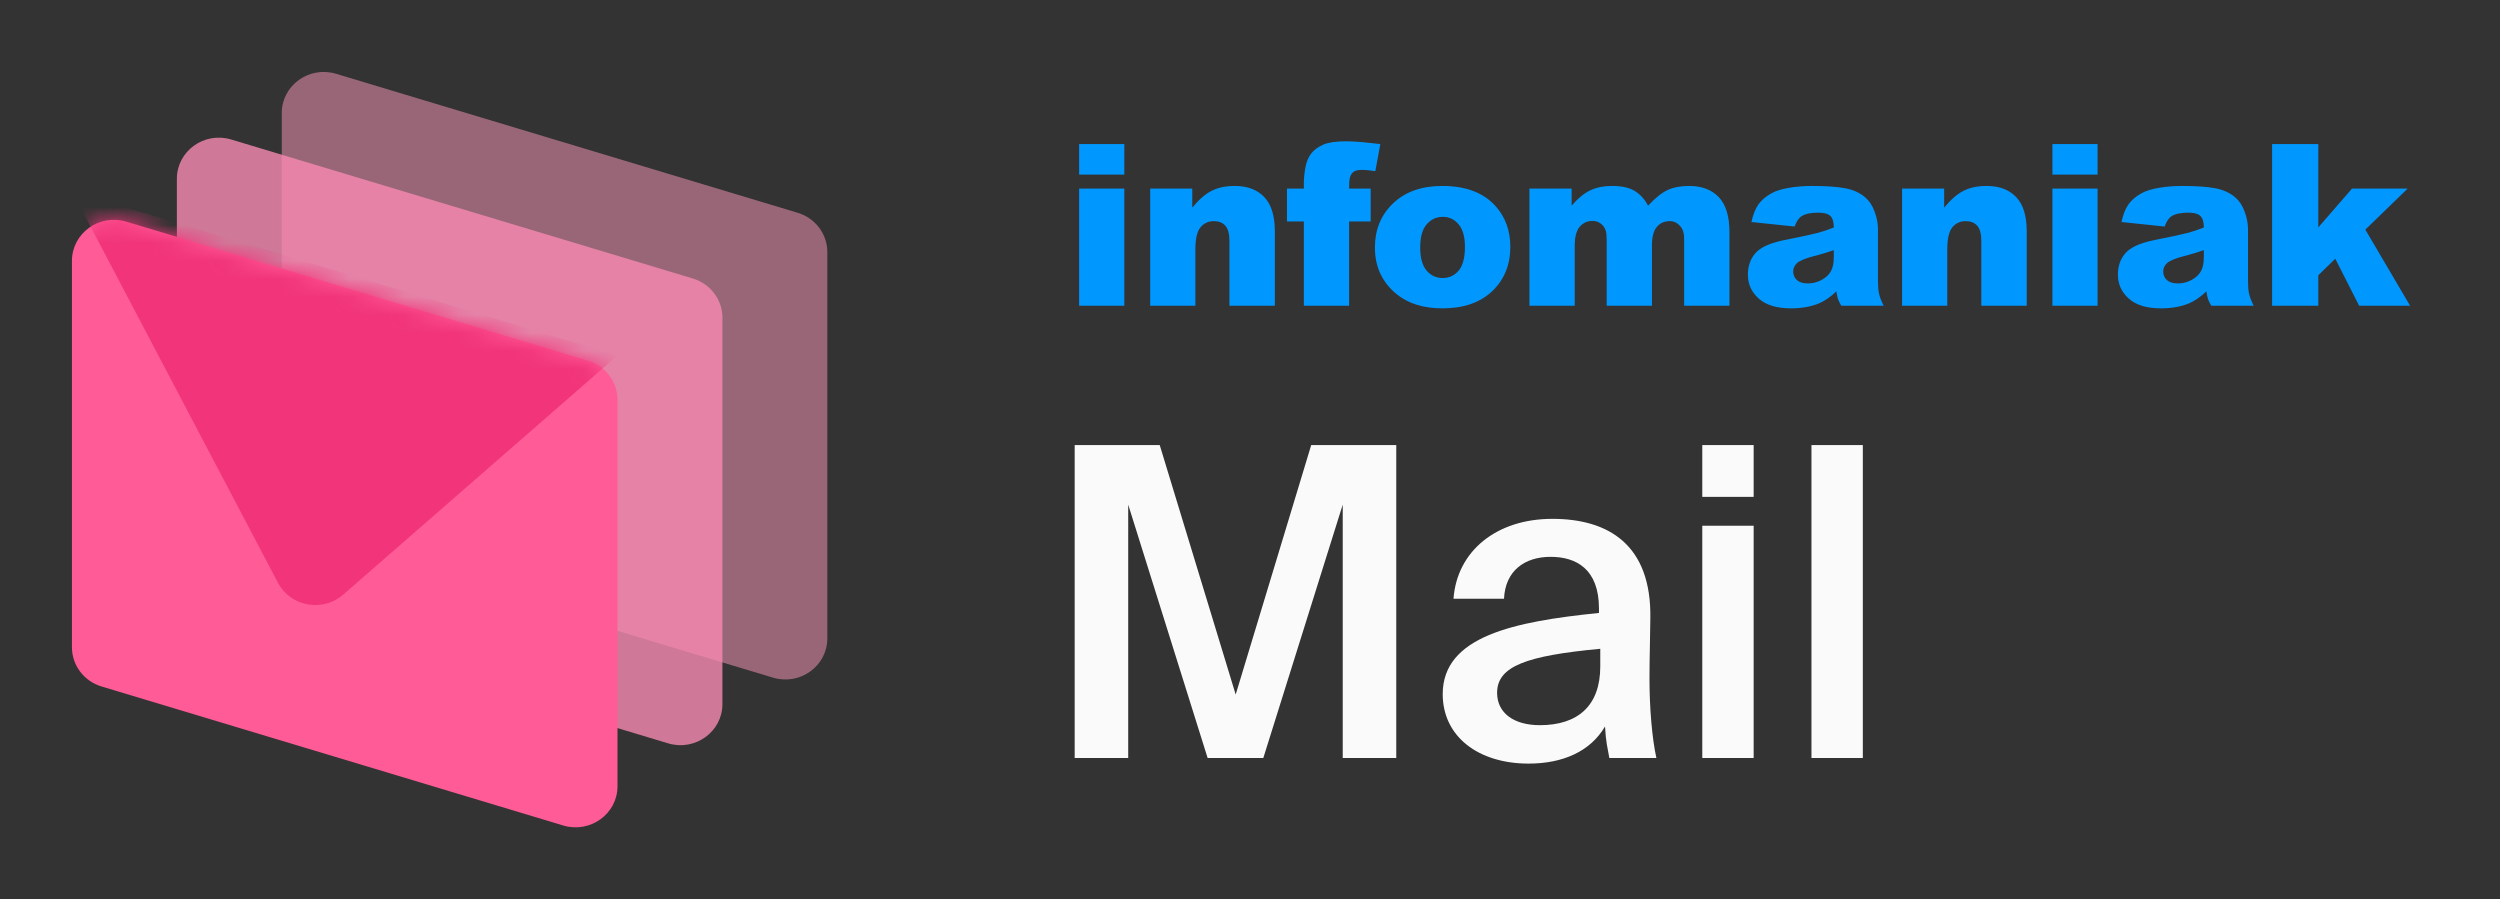 <svg width="139" height="50" viewBox="0 0 139 50" fill="none" xmlns="http://www.w3.org/2000/svg">
<rect x="0" y="0" width="139" height="50" fill="#333333" stroke="none"/>
<path opacity="0.5" fill-rule="evenodd" clip-rule="evenodd" d="M15.666 6.285C15.666 4.749 17.185 3.651 18.686 4.103L44.352 11.831C45.331 12.126 45.999 13.011 45.999 14.014V35.495C45.999 37.031 44.48 38.129 42.98 37.677L17.313 29.949C16.334 29.654 15.666 28.769 15.666 27.766V6.285Z" fill="#FF9ABF"/>
<path opacity="0.8" fill-rule="evenodd" clip-rule="evenodd" d="M9.834 9.938C9.834 8.402 11.353 7.304 12.854 7.756L38.52 15.484C39.499 15.779 40.167 16.664 40.167 17.667V39.148C40.167 40.684 38.648 41.782 37.148 41.33L11.481 33.602C10.502 33.307 9.834 32.422 9.834 31.419V9.938Z" fill="#F789B2"/>
<path fill-rule="evenodd" clip-rule="evenodd" d="M4 14.505C4 12.969 5.519 11.871 7.02 12.323L32.686 20.051C33.665 20.346 34.333 21.231 34.333 22.234V43.715C34.333 45.251 32.814 46.349 31.314 45.897L5.647 38.169C4.668 37.874 4 36.989 4 35.986V14.505Z" fill="#FF5B97"/>
<mask id="mask0_6291_142499" style="mask-type:luminance" maskUnits="userSpaceOnUse" x="4" y="12" width="31" height="34">
<path fill-rule="evenodd" clip-rule="evenodd" d="M4 14.505C4 12.969 5.519 11.871 7.02 12.323L32.686 20.051C33.665 20.346 34.333 21.231 34.333 22.234V43.715C34.333 45.251 32.814 46.349 31.314 45.897L5.647 38.169C4.668 37.874 4 36.989 4 35.986V14.505Z" fill="white"/>
</mask>
<g mask="url(#mask0_6291_142499)">
<g style="mix-blend-mode:multiply">
<path fill-rule="evenodd" clip-rule="evenodd" d="M4 10.631L34.333 19.765L19.082 33.062C17.943 34.055 16.153 33.73 15.455 32.403L4 10.631Z" fill="#F2357A"/>
</g>
</g>
<path d="M60 8.01H62.512V9.708H60V8.01ZM60 10.486H62.512V16.997H60V10.486ZM63.951 10.486H66.29V11.547C66.64 11.114 66.993 10.804 67.351 10.618C67.709 10.432 68.145 10.339 68.66 10.339C69.355 10.339 69.899 10.545 70.292 10.955C70.685 11.366 70.881 12.001 70.881 12.859V16.997H68.357V13.417C68.357 13.008 68.281 12.719 68.129 12.549C67.977 12.38 67.763 12.295 67.487 12.295C67.183 12.295 66.936 12.409 66.747 12.638C66.557 12.867 66.463 13.278 66.463 13.87V16.997H63.951V10.486ZM75.011 10.486H76.209V12.313H75.011V16.997H72.494V12.313H71.556V10.486H72.494V10.192C72.494 9.926 72.522 9.634 72.58 9.315C72.638 8.997 72.746 8.736 72.904 8.534C73.062 8.332 73.285 8.168 73.57 8.043C73.856 7.919 74.275 7.856 74.826 7.856L75.044 7.86C75.468 7.873 76.035 7.923 76.746 8.01L76.468 9.518C76.167 9.469 75.925 9.444 75.74 9.444C75.513 9.444 75.351 9.482 75.252 9.558C75.153 9.633 75.083 9.753 75.042 9.916C75.022 10.006 75.011 10.196 75.011 10.486ZM76.445 13.76C76.445 12.767 76.782 11.948 77.457 11.305C78.132 10.661 79.043 10.339 80.191 10.339C81.503 10.339 82.495 10.717 83.165 11.473C83.704 12.082 83.974 12.832 83.974 13.723C83.974 14.725 83.639 15.545 82.971 16.185C82.302 16.824 81.377 17.144 80.197 17.144C79.144 17.144 78.292 16.878 77.642 16.347C76.844 15.689 76.445 14.827 76.445 13.76ZM78.963 13.754C78.963 14.334 79.081 14.763 79.317 15.041C79.554 15.319 79.851 15.458 80.209 15.458C80.571 15.458 80.868 15.321 81.101 15.047C81.333 14.774 81.45 14.334 81.45 13.729C81.45 13.165 81.332 12.745 81.098 12.47C80.863 12.194 80.573 12.056 80.228 12.056C79.862 12.056 79.559 12.196 79.32 12.476C79.082 12.756 78.963 13.182 78.963 13.754ZM85.037 10.486H87.382V11.437C87.719 11.04 88.059 10.758 88.403 10.591C88.746 10.423 89.161 10.339 89.646 10.339C90.169 10.339 90.582 10.431 90.887 10.615C91.191 10.799 91.44 11.073 91.633 11.437C92.028 11.012 92.388 10.722 92.713 10.569C93.038 10.416 93.439 10.339 93.917 10.339C94.62 10.339 95.169 10.547 95.564 10.961C95.959 11.376 96.157 12.025 96.157 12.908V16.997H93.639V13.288C93.639 12.994 93.581 12.775 93.466 12.632C93.297 12.407 93.088 12.295 92.837 12.295C92.541 12.295 92.302 12.401 92.121 12.614C91.94 12.826 91.849 13.167 91.849 13.637V16.997H89.332V13.411C89.332 13.124 89.315 12.93 89.282 12.828C89.229 12.665 89.136 12.533 89.005 12.433C88.873 12.333 88.719 12.283 88.542 12.283C88.254 12.283 88.017 12.391 87.832 12.607C87.647 12.824 87.554 13.18 87.554 13.674V16.997H85.037V10.486ZM99.781 12.595L97.38 12.344C97.471 11.927 97.602 11.599 97.772 11.36C97.943 11.121 98.189 10.914 98.51 10.738C98.74 10.611 99.057 10.513 99.46 10.444C99.863 10.374 100.299 10.339 100.768 10.339C101.521 10.339 102.126 10.381 102.583 10.465C103.039 10.549 103.42 10.723 103.724 10.989C103.938 11.173 104.107 11.434 104.23 11.771C104.354 12.108 104.415 12.43 104.415 12.736V15.611C104.415 15.918 104.435 16.158 104.474 16.332C104.513 16.505 104.598 16.727 104.73 16.997H102.373C102.278 16.829 102.216 16.702 102.188 16.614C102.159 16.526 102.13 16.388 102.101 16.2C101.772 16.515 101.445 16.739 101.12 16.874C100.676 17.054 100.159 17.144 99.571 17.144C98.789 17.144 98.196 16.964 97.791 16.605C97.385 16.245 97.183 15.802 97.183 15.274C97.183 14.78 97.329 14.373 97.621 14.054C97.892 13.758 98.376 13.533 99.073 13.378L100.403 13.103C100.708 13.037 100.931 12.986 101.071 12.948C101.35 12.872 101.647 12.773 101.959 12.65C101.959 12.344 101.896 12.129 101.768 12.007C101.64 11.884 101.416 11.823 101.095 11.823C100.684 11.823 100.375 11.888 100.17 12.019C100.009 12.121 99.88 12.313 99.781 12.595ZM101.959 13.907C101.7 13.999 101.433 14.083 101.157 14.159L100.879 14.232C100.369 14.367 100.046 14.5 99.91 14.631C99.771 14.765 99.701 14.919 99.701 15.09C99.701 15.287 99.77 15.447 99.907 15.572C100.045 15.696 100.248 15.759 100.515 15.759C100.795 15.759 101.055 15.691 101.296 15.556C101.537 15.421 101.707 15.257 101.808 15.063C101.909 14.869 101.959 14.616 101.959 14.306V13.907ZM105.756 10.486H108.095V11.547C108.445 11.114 108.799 10.804 109.156 10.618C109.514 10.432 109.95 10.339 110.465 10.339C111.16 10.339 111.704 10.545 112.097 10.955C112.49 11.366 112.686 12.001 112.686 12.859V16.997H110.162V13.417C110.162 13.008 110.086 12.719 109.934 12.549C109.782 12.38 109.568 12.295 109.292 12.295C108.988 12.295 108.741 12.409 108.552 12.638C108.362 12.867 108.268 13.278 108.268 13.87V16.997H105.756V10.486ZM114.114 8.01H116.625V9.708H114.114V8.01ZM114.114 10.486H116.625V16.997H114.114V10.486ZM120.354 12.595L117.954 12.344C118.044 11.927 118.175 11.599 118.345 11.36C118.516 11.121 118.762 10.914 119.083 10.738C119.313 10.611 119.63 10.513 120.033 10.444C120.436 10.374 120.873 10.339 121.342 10.339C122.094 10.339 122.699 10.381 123.156 10.465C123.612 10.549 123.993 10.723 124.297 10.989C124.511 11.173 124.68 11.434 124.803 11.771C124.927 12.108 124.989 12.43 124.989 12.736V15.611C124.989 15.918 125.008 16.158 125.047 16.332C125.086 16.505 125.172 16.727 125.303 16.997H122.946L122.862 16.843C122.814 16.749 122.78 16.672 122.761 16.614C122.732 16.526 122.703 16.388 122.674 16.2C122.345 16.515 122.018 16.739 121.693 16.874C121.249 17.054 120.733 17.144 120.144 17.144C119.363 17.144 118.769 16.964 118.364 16.605C117.959 16.245 117.756 15.802 117.756 15.274C117.756 14.78 117.902 14.373 118.194 14.054C118.466 13.758 118.95 13.533 119.647 13.378L120.976 13.103C121.281 13.037 121.504 12.986 121.644 12.948C121.924 12.872 122.22 12.773 122.533 12.65C122.533 12.344 122.469 12.129 122.341 12.007C122.214 11.884 121.989 11.823 121.669 11.823C121.257 11.823 120.949 11.888 120.743 12.019C120.582 12.121 120.453 12.313 120.354 12.595ZM122.533 13.907C122.273 13.999 122.006 14.083 121.731 14.159L121.453 14.232C120.942 14.367 120.62 14.5 120.484 14.631C120.344 14.765 120.274 14.919 120.274 15.09C120.274 15.287 120.343 15.447 120.481 15.572C120.618 15.696 120.821 15.759 121.089 15.759C121.368 15.759 121.628 15.691 121.869 15.556C122.11 15.421 122.281 15.257 122.381 15.063C122.482 14.869 122.533 14.616 122.533 14.306V13.907ZM126.329 8.01H128.897V12.644L130.773 10.486H133.864L131.513 12.767L134 16.997H131.168L129.841 14.385L128.897 15.305V16.997H126.329V8.01Z" fill="#0098FF"/>
<path d="M67.144 42.144L62.728 28.056V42.144H59.752V24.744H64.48L68.704 38.616L72.904 24.744H77.632V42.144H74.656V28.056L70.24 42.144H67.144ZM80.215 38.592C80.215 35.376 84.175 34.56 88.903 34.08V33.84C88.903 31.632 87.631 30.96 86.215 30.96C84.775 30.96 83.695 31.728 83.623 33.288H80.815C81.007 30.648 83.191 28.848 86.311 28.848C89.407 28.848 91.831 30.264 91.759 34.392C91.759 35.04 91.711 36.552 91.711 37.728C91.711 39.36 91.855 41.064 92.095 42.144H89.479C89.383 41.592 89.287 41.28 89.239 40.392C88.423 41.784 86.887 42.456 84.991 42.456C82.183 42.456 80.215 40.944 80.215 38.592ZM88.975 36.072C84.895 36.456 83.239 37.032 83.239 38.52C83.239 39.648 84.175 40.32 85.615 40.32C87.727 40.32 88.975 39.24 88.975 37.056V36.072ZM97.503 24.744V27.624H94.647V24.744H97.503ZM97.503 29.232V42.144H94.647V29.232H97.503ZM103.573 42.144H100.717V24.744H103.573V42.144Z" fill="#FAFAFA"/>
</svg>

